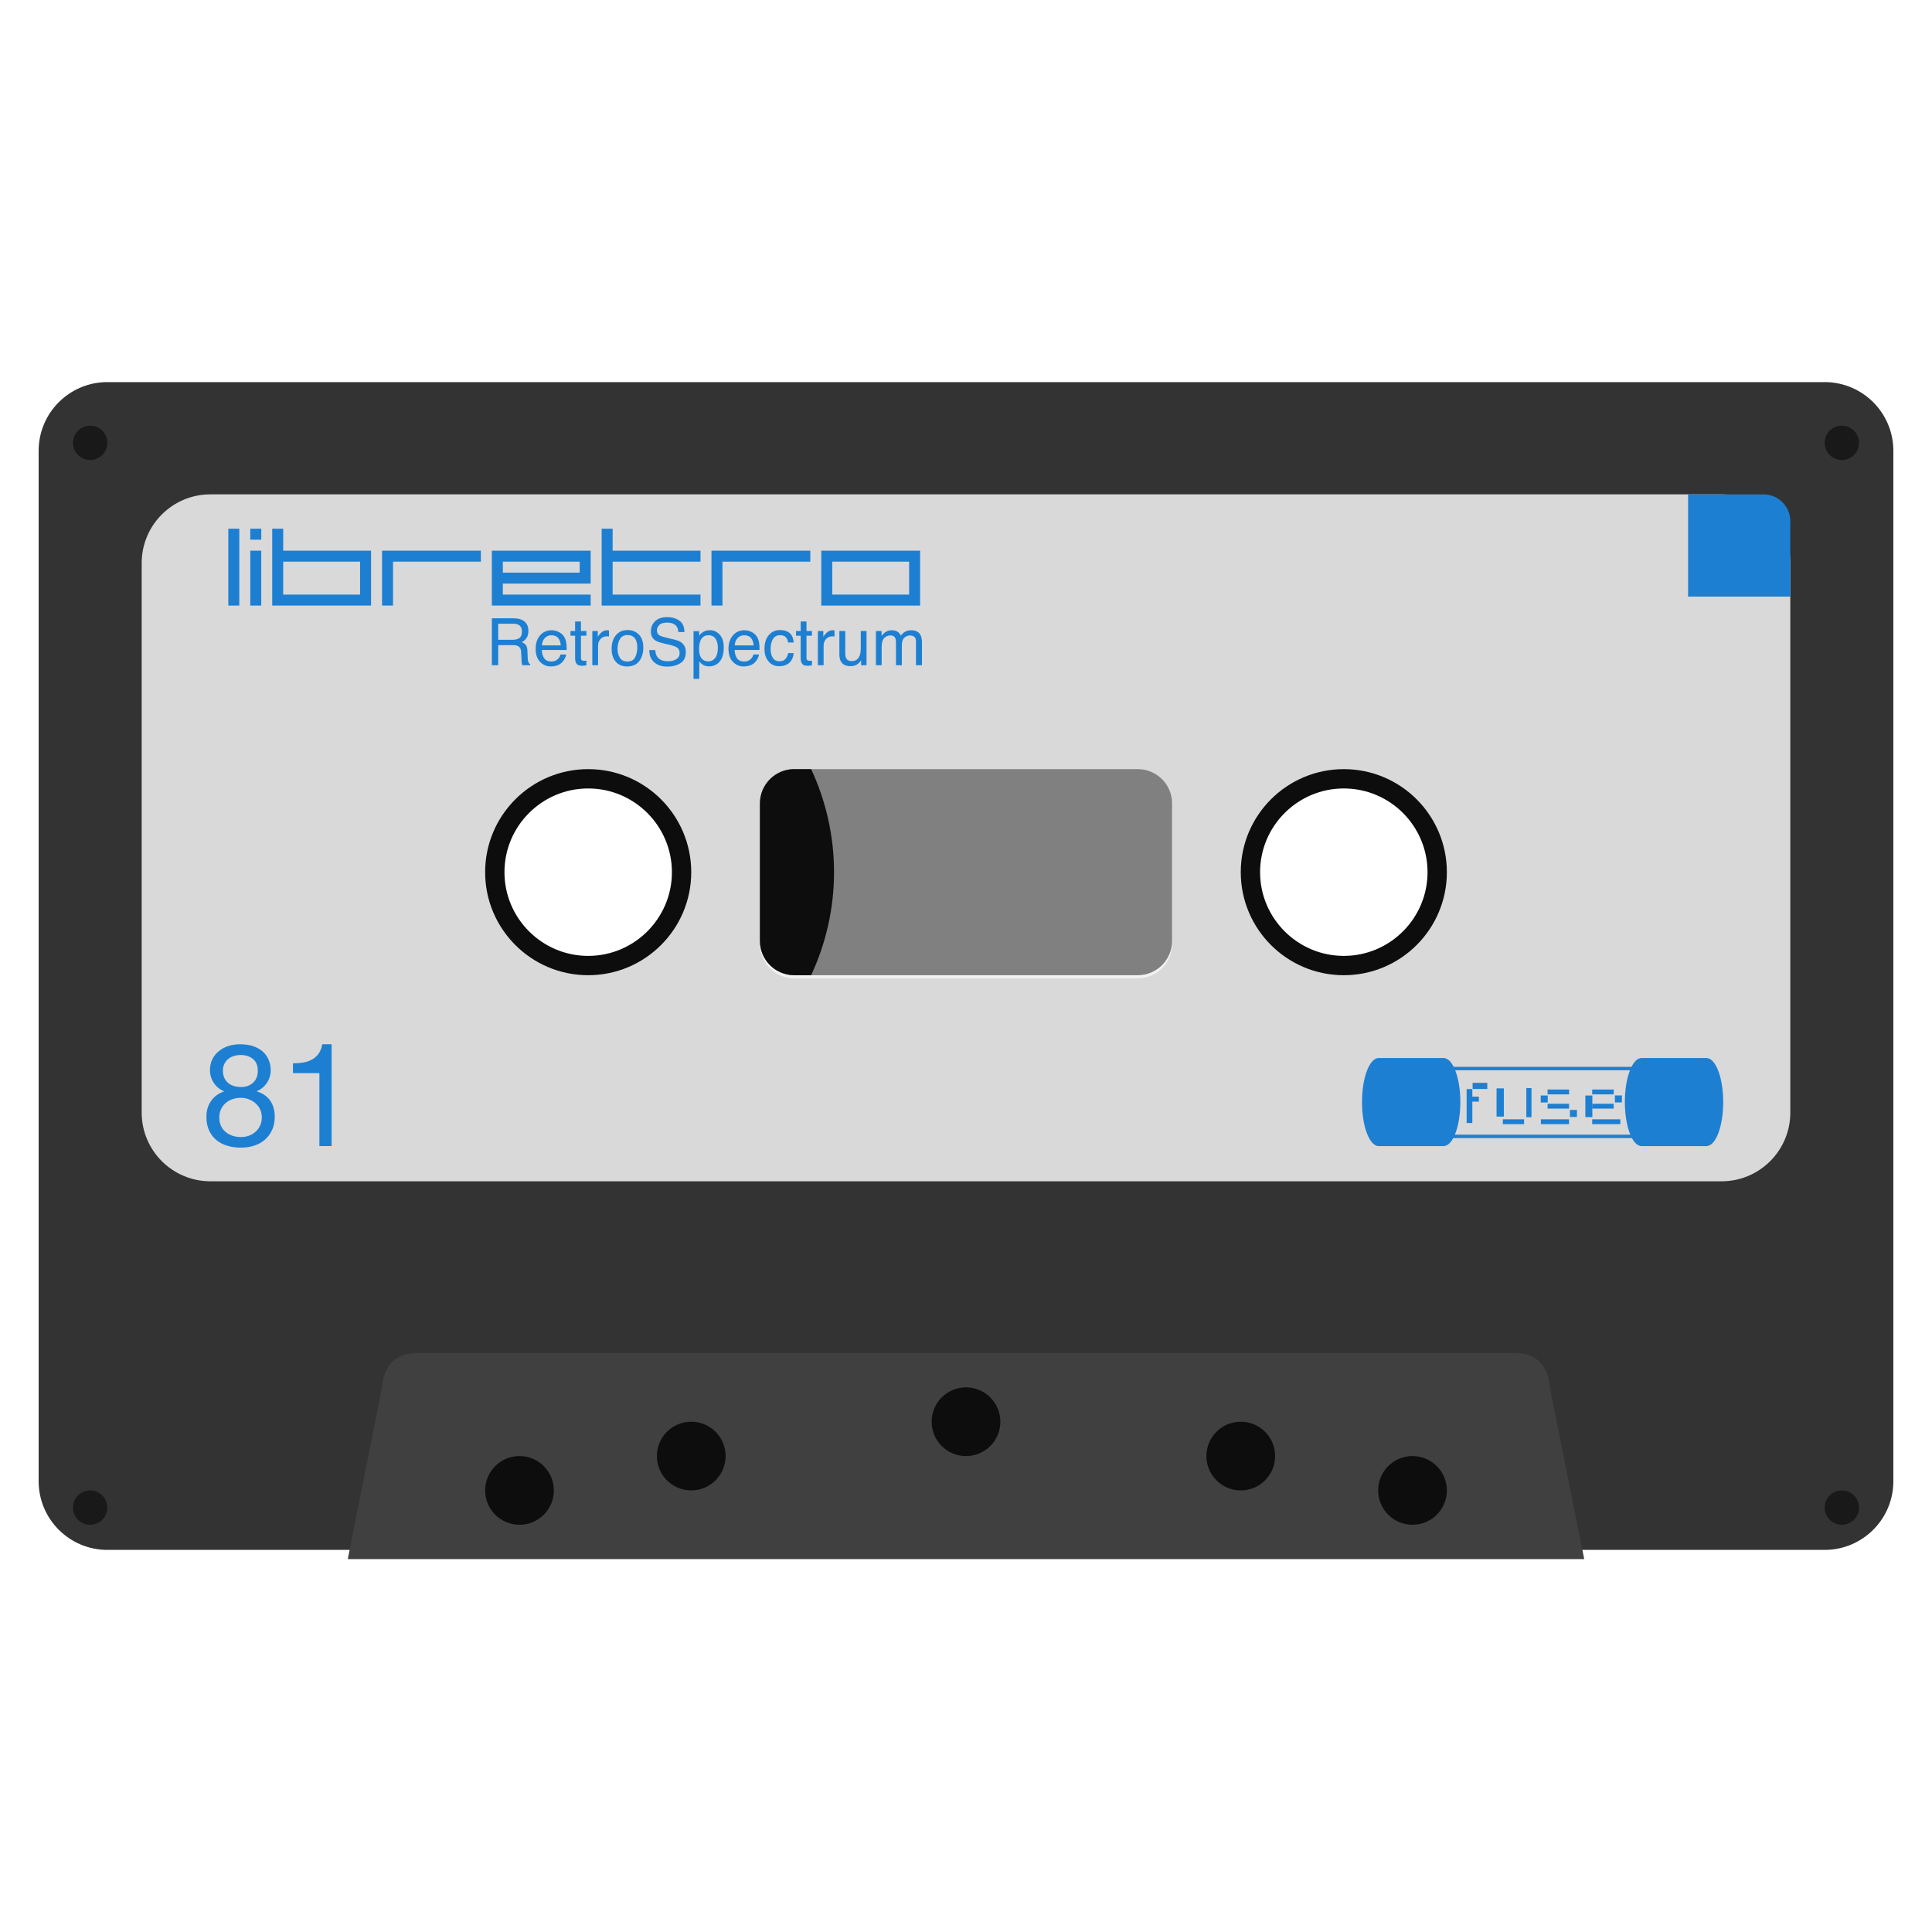 <?xml version="1.0" encoding="UTF-8" standalone="no"?>
<!-- Created with Inkscape (http://www.inkscape.org/) -->

<svg
   xmlns:dc="http://purl.org/dc/elements/1.1/"
   xmlns:cc="http://creativecommons.org/ns#"
   xmlns:rdf="http://www.w3.org/1999/02/22-rdf-syntax-ns#"
   xmlns:svg="http://www.w3.org/2000/svg"
   xmlns="http://www.w3.org/2000/svg"
   xmlns:sodipodi="http://sodipodi.sourceforge.net/DTD/sodipodi-0.dtd"
   xmlns:inkscape="http://www.inkscape.org/namespaces/inkscape"
   id="svg63270"
   version="1.1"
   inkscape:version="0.48.5 r10040"
   width="256"
   height="256"
   xml:space="preserve"
   sodipodi:docname="Sinclair - ZX Spectrum +3-content.svg"
   inkscape:export-filename="/Users/margetts/Desktop/BAXY RetroActive/png_marked/Sinclair - ZX Spectrum +3-content.png"
   inkscape:export-xdpi="90.099998"
   inkscape:export-ydpi="90.099998"><defs
     id="defs63274"><clipPath
       clipPathUnits="userSpaceOnUse"
       id="clipPath63284"><path
         d="M 0,128 128,128 128,0 0,0 0,128 z"
         id="path63286"
         inkscape:connector-curvature="0" /></clipPath></defs><sodipodi:namedview
     pagecolor="#ffffff"
     bordercolor="#666666"
     borderopacity="1"
     objecttolerance="10"
     gridtolerance="10"
     guidetolerance="10"
     inkscape:pageopacity="0"
     inkscape:pageshadow="2"
     inkscape:window-width="1676"
     inkscape:window-height="1005"
     id="namedview63272"
     showgrid="false"
     inkscape:zoom="5.23125"
     inkscape:cx="56.009558"
     inkscape:cy="80"
     inkscape:window-x="4"
     inkscape:window-y="1"
     inkscape:window-maximized="1"
     inkscape:current-layer="g63278" /><g
     id="g63278"
     inkscape:groupmode="layer"
     inkscape:label="Sinclair - ZX Spectrum +3-content"
     transform="matrix(1.25,0,0,-1.25,0,256)"><g
       id="g63280"
       transform="matrix(1.6,0,0,1.6,0,-2.287)"><g
         id="g63282"
         clip-path="url(#clipPath63284)"><g
           id="g63288"
           transform="translate(89.055,65.477)"><path
             d="m 0,0 c -3.402,0 -6.169,2.767 -6.169,6.169 0,3.401 2.767,6.169 6.169,6.169 3.402,0 6.169,-2.768 6.169,-6.169 C 6.169,2.767 3.402,0 0,0 m -50.062,-0.048 c -3.428,0 -6.217,2.789 -6.217,6.217 0,3.428 2.789,6.216 6.217,6.216 3.428,0 6.216,-2.788 6.216,-6.216 0,-3.428 -2.788,-6.217 -6.216,-6.217 m 10.79,13.044 29.716,0 0,-13.654 -29.716,0 0,13.654 z m 71.106,28.201 -113.778,0 c -3.921,0 -7.111,-3.19 -7.111,-7.111 l 0,-68.267 c 0,-3.921 3.19,-7.111 7.111,-7.111 l 13.653,0 86.472,0 13.653,0 c 3.921,0 7.111,3.19 7.111,7.111 l 0,68.267 c 0,3.921 -3.19,7.111 -7.111,7.111 M 0,0 c 3.405,0 6.169,2.762 6.169,6.169 0,3.407 -2.764,6.169 -6.169,6.169 -3.405,0 -6.169,-2.762 -6.169,-6.169 C -6.169,2.762 -3.405,0 0,0 m -50.062,-0.048 c 3.431,0 6.216,2.783 6.216,6.217 0,3.433 -2.785,6.216 -6.216,6.216 -3.432,0 -6.217,-2.783 -6.217,-6.216 0,-3.434 2.785,-6.217 6.217,-6.217 m 13.653,-0.61 22.756,0 c 1.258,0 2.275,1.017 2.275,2.276 l 0,9.102 c 0,1.258 -1.017,2.276 -2.275,2.276 l -22.756,0 c -1.258,0 -2.275,-1.018 -2.275,-2.276 l 0,-9.102 c 0,-1.259 1.017,-2.276 2.275,-2.276 M 6.124,14.665 c 1.373,0 2.488,-0.474 2.488,-1.057 l 0,-15.855 c 0,-0.584 -1.115,-1.057 -2.488,-1.057 l -7.463,0 -47.265,0 -7.463,0 c -1.374,0 -2.488,0.473 -2.488,1.057 l 0,15.855 c 0,0.583 1.114,1.057 2.488,1.057 l 62.191,0"
             style="fill:#ffffff;fill-opacity:1;fill-rule:nonzero;stroke:none"
             id="path63290"
             inkscape:connector-curvature="0" /></g><g
           id="g63292"
           transform="translate(89.055,65.477)"><path
             d="m 0,0 c -3.405,0 -6.169,2.762 -6.169,6.169 0,3.407 2.764,6.169 6.169,6.169 3.405,0 6.169,-2.762 6.169,-6.169 C 6.169,2.762 3.405,0 0,0 m -50.062,-0.048 c -3.432,0 -6.217,2.783 -6.217,6.217 0,3.434 2.785,6.216 6.217,6.216 3.431,0 6.216,-2.782 6.216,-6.216 0,-3.434 -2.785,-6.217 -6.216,-6.217 m 81.896,38.685 -113.778,0 c -2.512,0 -4.551,-2.039 -4.551,-4.551 l 0,-68.267 c 0,-2.512 2.039,-4.551 4.551,-4.551 l 13.653,0 86.472,0 13.653,0 c 2.512,0 4.551,2.039 4.551,4.551 l 0,68.267 c 0,2.512 -2.039,4.551 -4.551,4.551"
             style="fill:#333333;fill-opacity:1;fill-rule:nonzero;stroke:none"
             id="path63294"
             inkscape:connector-curvature="0" /></g><g
           id="g63296"
           transform="translate(89.031,65.477)"><path
             d="m 0,0 c -3.405,0 -6.169,2.762 -6.169,6.169 0,3.407 2.764,6.169 6.169,6.169 3.405,0 6.169,-2.762 6.169,-6.169 C 6.169,2.762 3.405,0 0,0 m -50.062,-0.048 c -3.432,0 -6.217,2.783 -6.217,6.217 0,3.434 2.785,6.216 6.217,6.216 3.431,0 6.216,-2.782 6.216,-6.216 0,-3.434 -2.785,-6.217 -6.216,-6.217 m 75.093,31.248 -100.124,0 c -2.512,0 -4.551,-2.039 -4.551,-4.551 l 0,-36.409 c 0,-2.512 2.039,-4.551 4.551,-4.551 l 100.124,0 c 2.512,0 4.551,2.039 4.551,4.551 l 0,36.409 c 0,2.512 -2.039,4.551 -4.551,4.551"
             style="fill:#d9d9d9;fill-opacity:1;fill-rule:nonzero;stroke:none"
             id="path63298"
             inkscape:connector-curvature="0" /></g><g
           id="g63300"
           transform="translate(102.684,37.512)"><path
             d="m 0,0 c 0,0 0,2.276 -2.282,2.276 l -72.811,0 C -77.369,2.276 -77.369,0 -77.369,0 l -2.275,-11.378 81.92,0 L 0,0 z"
             style="fill:#404040;fill-opacity:1;fill-rule:nonzero;stroke:none"
             id="path63302"
             inkscape:connector-curvature="0" /></g><g
           id="g63304"
           transform="translate(34.418,28.41)"><path
             d="m 0,0 c -1.258,0 -2.276,1.017 -2.276,2.276 0,1.258 1.018,2.275 2.276,2.275 1.258,0 2.276,-1.017 2.276,-2.275 C 2.276,1.017 1.258,0 0,0"
             style="fill:#0d0d0d;fill-opacity:1;fill-rule:nonzero;stroke:none"
             id="path63306"
             inkscape:connector-curvature="0" /></g><g
           id="g63308"
           transform="translate(45.796,30.686)"><path
             d="m 0,0 c -1.258,0 -2.276,1.017 -2.276,2.276 0,1.258 1.018,2.275 2.276,2.275 1.258,0 2.276,-1.017 2.276,-2.275 C 2.276,1.017 1.258,0 0,0"
             style="fill:#0d0d0d;fill-opacity:1;fill-rule:nonzero;stroke:none"
             id="path63310"
             inkscape:connector-curvature="0" /></g><g
           id="g63312"
           transform="translate(64,32.961)"><path
             d="m 0,0 c -1.258,0 -2.276,1.017 -2.276,2.276 0,1.258 1.018,2.275 2.276,2.275 1.258,0 2.276,-1.017 2.276,-2.275 C 2.276,1.017 1.258,0 0,0"
             style="fill:#0d0d0d;fill-opacity:1;fill-rule:nonzero;stroke:none"
             id="path63314"
             inkscape:connector-curvature="0" /></g><g
           id="g63316"
           transform="translate(82.204,30.686)"><path
             d="m 0,0 c -1.258,0 -2.276,1.017 -2.276,2.276 0,1.258 1.018,2.275 2.276,2.275 1.258,0 2.276,-1.017 2.276,-2.275 C 2.276,1.017 1.258,0 0,0"
             style="fill:#0d0d0d;fill-opacity:1;fill-rule:nonzero;stroke:none"
             id="path63318"
             inkscape:connector-curvature="0" /></g><g
           id="g63320"
           transform="translate(93.582,28.41)"><path
             d="m 0,0 c -1.258,0 -2.276,1.017 -2.276,2.276 0,1.258 1.018,2.275 2.276,2.275 1.258,0 2.276,-1.017 2.276,-2.275 C 2.276,1.017 1.258,0 0,0"
             style="fill:#0d0d0d;fill-opacity:1;fill-rule:nonzero;stroke:none"
             id="path63322"
             inkscape:connector-curvature="0" /></g><g
           id="g63324"
           transform="translate(5.973,28.41)"><path
             d="m 0,0 c -0.628,0 -1.138,0.51 -1.138,1.138 0,0.628 0.51,1.138 1.138,1.138 0.628,0 1.138,-0.51 1.138,-1.138 C 1.138,0.51 0.628,0 0,0"
             style="fill:#191919;fill-opacity:1;fill-rule:nonzero;stroke:none"
             id="path63326"
             inkscape:connector-curvature="0" /></g><g
           id="g63328"
           transform="translate(5.973,98.952)"><path
             d="m 0,0 c -0.628,0 -1.138,0.51 -1.138,1.138 0,0.628 0.51,1.138 1.138,1.138 0.628,0 1.138,-0.51 1.138,-1.138 C 1.138,0.51 0.628,0 0,0"
             style="fill:#191919;fill-opacity:1;fill-rule:nonzero;stroke:none"
             id="path63330"
             inkscape:connector-curvature="0" /></g><g
           id="g63332"
           transform="translate(122.027,28.41)"><path
             d="m 0,0 c -0.628,0 -1.138,0.51 -1.138,1.138 0,0.628 0.51,1.138 1.138,1.138 0.628,0 1.138,-0.51 1.138,-1.138 C 1.138,0.51 0.628,0 0,0"
             style="fill:#191919;fill-opacity:1;fill-rule:nonzero;stroke:none"
             id="path63334"
             inkscape:connector-curvature="0" /></g><g
           id="g63336"
           transform="translate(122.027,98.952)"><path
             d="m 0,0 c -0.628,0 -1.138,0.51 -1.138,1.138 0,0.628 0.51,1.138 1.138,1.138 0.628,0 1.138,-0.51 1.138,-1.138 C 1.138,0.51 0.628,0 0,0"
             style="fill:#191919;fill-opacity:1;fill-rule:nonzero;stroke:none"
             id="path63338"
             inkscape:connector-curvature="0" /></g><g
           id="g63340"
           transform="translate(38.969,78.472)"><path
             d="m 0,0 c -3.768,0 -6.827,-3.056 -6.827,-6.827 0,-3.77 3.059,-6.826 6.827,-6.826 3.768,0 6.827,3.056 6.827,6.826 C 6.827,-3.056 3.768,0 0,0 m 0,-1.28 c 3.058,0 5.547,-2.488 5.547,-5.547 0,-3.058 -2.489,-5.546 -5.547,-5.546 -3.058,0 -5.547,2.488 -5.547,5.546 0,3.059 2.489,5.547 5.547,5.547"
             style="fill:#0d0d0d;fill-opacity:1;fill-rule:nonzero;stroke:none"
             id="path63342"
             inkscape:connector-curvature="0" /></g><g
           id="g63344"
           transform="translate(77.653,66.889)"><path
             d="m 0,0 c 0,-1.258 -1.017,-2.276 -2.276,-2.276 l -22.755,0 c -1.259,0 -2.276,1.018 -2.276,2.276 l 0,9.102 c 0,1.259 1.017,2.276 2.276,2.276 l 22.755,0 C -1.017,11.378 0,10.361 0,9.102 L 0,0 z"
             style="fill:#f2f2f2;fill-opacity:1;fill-rule:nonzero;stroke:none"
             id="path63346"
             inkscape:connector-curvature="0" /></g><g
           id="g63348"
           transform="translate(89.031,78.472)"><path
             d="m 0,0 c -3.768,0 -6.827,-3.056 -6.827,-6.827 0,-3.77 3.059,-6.826 6.827,-6.826 3.768,0 6.827,3.056 6.827,6.826 C 6.827,-3.056 3.768,0 0,0 m 0,-1.28 c 3.058,0 5.547,-2.488 5.547,-5.547 0,-3.058 -2.489,-5.546 -5.547,-5.546 -3.058,0 -5.547,2.488 -5.547,5.546 0,3.059 2.489,5.547 5.547,5.547"
             style="fill:#0d0d0d;fill-opacity:1;fill-rule:nonzero;stroke:none"
             id="path63350"
             inkscape:connector-curvature="0" /></g><g
           id="g63352"
           transform="translate(77.653,67.095)"><path
             d="m 0,0 c 0,-1.258 -1.017,-2.276 -2.276,-2.276 l -22.755,0 c -1.259,0 -2.276,1.018 -2.276,2.276 l 0,9.102 c 0,1.259 1.017,2.276 2.276,2.276 l 22.755,0 C -1.017,11.378 0,10.361 0,9.102 L 0,0 z"
             style="fill:#808080;fill-opacity:1;fill-rule:nonzero;stroke:none"
             id="path63354"
             inkscape:connector-curvature="0" /></g><g
           id="g63356"
           transform="translate(50.347,76.197)"><path
             d="m 0,0 0,-9.102 c 0,-1.259 1.017,-2.276 2.275,-2.276 l 1.12,0 c 0.963,2.079 1.515,4.386 1.515,6.827 0,2.441 -0.552,4.748 -1.515,6.827 l -1.12,0 C 1.017,2.276 0,1.258 0,0"
             style="fill:#0d0d0d;fill-opacity:1;fill-rule:nonzero;stroke:none"
             id="path63358"
             inkscape:connector-curvature="0" /></g><path
           d="m 15.126,94.401 0.728,0 0,-5.093 -0.728,0 0,5.093 z"
           style="fill:#1d7fd2;fill-opacity:1;fill-rule:nonzero;stroke:none"
           id="path63360"
           inkscape:connector-curvature="0" /><path
           d="m 16.581,92.946 0.728,0 0,-3.638 -0.728,0 0,3.638 z m 0,1.455 0.728,0 0,-0.728 -0.728,0 0,0.728 z"
           style="fill:#1d7fd2;fill-opacity:1;fill-rule:nonzero;stroke:none"
           id="path63362"
           inkscape:connector-curvature="0" /><path
           d="m 23.856,92.219 -5.093,0 0,-2.183 5.093,0 0,2.183 z m -5.82,-2.91 0,5.092 0.728,0 0,-1.455 5.82,0 0,-3.637 -6.548,0 z"
           style="fill:#1d7fd2;fill-opacity:1;fill-rule:nonzero;stroke:none"
           id="path63364"
           inkscape:connector-curvature="0" /><g
           id="g63366"
           transform="translate(25.311,89.309)"><path
             d="m 0,0 0,3.638 6.548,0 0,-0.728 -5.82,0 L 0.728,0 0,0 z"
             style="fill:#1d7fd2;fill-opacity:1;fill-rule:nonzero;stroke:none"
             id="path63368"
             inkscape:connector-curvature="0" /></g><path
           d="m 38.407,92.219 -5.093,0 0,-0.728 5.093,0 0,0.728 z m 0.727,-2.183 0,-0.727 -6.548,0 0,3.637 6.548,0 0,-2.182 -5.82,0 0,-0.728 5.82,0 z"
           style="fill:#1d7fd2;fill-opacity:1;fill-rule:nonzero;stroke:none"
           id="path63370"
           inkscape:connector-curvature="0" /><g
           id="g63372"
           transform="translate(46.409,90.036)"><path
             d="m 0,0 0,-0.728 -6.548,0 0,5.093 0.728,0 0,-1.455 5.82,0 0,-0.727 -5.82,0 L -5.82,0 0,0 z"
             style="fill:#1d7fd2;fill-opacity:1;fill-rule:nonzero;stroke:none"
             id="path63374"
             inkscape:connector-curvature="0" /></g><g
           id="g63376"
           transform="translate(47.137,89.309)"><path
             d="m 0,0 0,3.638 6.548,0 0,-0.728 -5.82,0 L 0.728,0 0,0 z"
             style="fill:#1d7fd2;fill-opacity:1;fill-rule:nonzero;stroke:none"
             id="path63378"
             inkscape:connector-curvature="0" /></g><path
           d="m 60.232,92.219 -5.093,0 0,-2.183 5.093,0 0,2.183 z m -5.82,0.727 6.548,0 0,-3.638 -6.548,0 0,3.638 z"
           style="fill:#1d7fd2;fill-opacity:1;fill-rule:nonzero;stroke:none"
           id="path63380"
           inkscape:connector-curvature="0" /><g
           id="g63382"
           transform="translate(118.613,89.903)"><path
             d="m 0,0 -6.773,0 0,6.773 4.993,0 C -0.797,6.773 0,5.976 0,4.993 L 0,0 z"
             style="fill:#1d7fd2;fill-opacity:1;fill-rule:nonzero;stroke:none"
             id="path63384"
             inkscape:connector-curvature="0" /></g><g
           id="g63386"
           transform="translate(33.955,87.041)"><path
             d="M 0,0 C 0.192,0 0.344,0.039 0.456,0.119 0.568,0.198 0.624,0.34 0.624,0.546 0.624,0.768 0.546,0.919 0.389,0.999 0.305,1.042 0.194,1.063 0.054,1.063 l -1.001,0 L -0.947,0 0,0 z m -1.368,1.425 1.413,0 C 0.278,1.425 0.47,1.39 0.621,1.321 0.908,1.188 1.052,0.944 1.052,0.587 1.052,0.4 1.013,0.248 0.936,0.129 0.859,0.01 0.752,-0.084 0.614,-0.157 0.735,-0.206 0.826,-0.271 0.888,-0.352 0.949,-0.432 0.983,-0.562 0.99,-0.743 L 1.005,-1.16 c 0.004,-0.119 0.014,-0.207 0.03,-0.265 0.025,-0.099 0.07,-0.162 0.135,-0.191 l 0,-0.069 -0.517,0 C 0.64,-1.658 0.628,-1.624 0.62,-1.581 0.611,-1.539 0.604,-1.457 0.598,-1.336 l -0.025,0.519 c -0.009,0.203 -0.083,0.339 -0.22,0.408 -0.078,0.039 -0.201,0.057 -0.368,0.057 l -0.932,0 0,-1.333 -0.421,0 0,3.11 z"
             style="fill:#1d7fd2;fill-opacity:1;fill-rule:nonzero;stroke:none"
             id="path63388"
             inkscape:connector-curvature="0" /></g><g
           id="g63390"
           transform="translate(37.153,86.67)"><path
             d="M 0,0 C -0.016,0.165 -0.051,0.297 -0.107,0.396 -0.211,0.58 -0.383,0.671 -0.626,0.671 -0.799,0.671 -0.945,0.608 -1.062,0.482 -1.18,0.355 -1.242,0.195 -1.249,0 L 0,0 z M -0.136,0.89 C 0.013,0.815 0.128,0.717 0.207,0.597 0.282,0.483 0.333,0.349 0.358,0.197 0.38,0.092 0.392,-0.074 0.392,-0.303 l -1.65,0 c 0.007,-0.23 0.061,-0.416 0.162,-0.555 0.101,-0.139 0.257,-0.209 0.469,-0.209 0.197,0 0.354,0.066 0.472,0.198 0.066,0.076 0.113,0.165 0.14,0.266 l 0.375,0 C 0.35,-0.687 0.317,-0.779 0.262,-0.882 0.206,-0.984 0.144,-1.068 0.075,-1.133 -0.04,-1.246 -0.182,-1.322 -0.352,-1.361 c -0.091,-0.023 -0.194,-0.034 -0.309,-0.034 -0.28,0 -0.518,0.102 -0.713,0.308 -0.195,0.205 -0.292,0.493 -0.292,0.863 0,0.364 0.098,0.659 0.294,0.887 0.197,0.227 0.453,0.341 0.77,0.341 0.16,0 0.315,-0.038 0.466,-0.114"
             style="fill:#1d7fd2;fill-opacity:1;fill-rule:nonzero;stroke:none"
             id="path63392"
             inkscape:connector-curvature="0" /></g><g
           id="g63394"
           transform="translate(38.103,88.256)"><path
             d="m 0,0 0.386,0 0,-0.633 0.361,0 0,-0.311 -0.361,0 0,-1.48 c 0,-0.079 0.026,-0.132 0.08,-0.159 0.03,-0.016 0.079,-0.023 0.148,-0.023 0.018,0 0.038,0 0.059,10e-4 0.022,10e-4 0.046,0.003 0.074,0.007 l 0,-0.303 C 0.704,-2.913 0.658,-2.922 0.611,-2.928 0.564,-2.934 0.512,-2.937 0.457,-2.937 0.28,-2.937 0.159,-2.891 0.095,-2.8 0.032,-2.709 0,-2.591 0,-2.445 l 0,1.501 -0.307,0 0,0.311 0.307,0 L 0,0 z"
             style="fill:#1d7fd2;fill-opacity:1;fill-rule:nonzero;stroke:none"
             id="path63396"
             inkscape:connector-curvature="0" /></g><g
           id="g63398"
           transform="translate(39.243,87.623)"><path
             d="m 0,0 0.362,0 0,-0.392 c 0.029,0.077 0.102,0.169 0.218,0.279 0.116,0.109 0.249,0.164 0.4,0.164 0.007,0 0.019,-10e-4 0.036,-0.002 C 1.033,0.047 1.062,0.045 1.103,0.04 l 0,-0.402 c -0.022,0.004 -0.043,0.007 -0.062,0.008 -0.02,0.002 -0.04,0.003 -0.063,0.003 -0.192,0 -0.339,-0.062 -0.443,-0.186 C 0.433,-0.66 0.381,-0.803 0.381,-0.963 l 0,-1.305 L 0,-2.268 0,0 z"
             style="fill:#1d7fd2;fill-opacity:1;fill-rule:nonzero;stroke:none"
             id="path63400"
             inkscape:connector-curvature="0" /></g><g
           id="g63402"
           transform="translate(42.083,85.889)"><path
             d="m 0,0 c 0.093,0.191 0.139,0.404 0.139,0.637 0,0.212 -0.033,0.384 -0.1,0.517 C -0.067,1.362 -0.25,1.467 -0.509,1.467 -0.74,1.467 -0.907,1.378 -1.012,1.2 -1.117,1.023 -1.169,0.808 -1.169,0.557 c 0,-0.241 0.052,-0.442 0.157,-0.602 0.105,-0.161 0.271,-0.241 0.498,-0.241 0.25,0 0.421,0.095 0.514,0.286 m 0.237,1.507 c 0.2,-0.195 0.301,-0.481 0.301,-0.859 0,-0.365 -0.089,-0.667 -0.265,-0.905 -0.177,-0.239 -0.451,-0.358 -0.822,-0.358 -0.31,0 -0.556,0.106 -0.739,0.316 -0.182,0.212 -0.273,0.495 -0.273,0.85 0,0.381 0.096,0.684 0.288,0.91 0.192,0.225 0.45,0.338 0.774,0.338 0.29,0 0.536,-0.097 0.736,-0.292"
             style="fill:#1d7fd2;fill-opacity:1;fill-rule:nonzero;stroke:none"
             id="path63404"
             inkscape:connector-curvature="0" /></g><g
           id="g63406"
           transform="translate(43.414,86.359)"><path
             d="m 0,0 c 0.01,-0.176 0.05,-0.32 0.12,-0.43 0.135,-0.206 0.372,-0.309 0.712,-0.309 0.152,0 0.291,0.023 0.416,0.068 0.242,0.087 0.363,0.244 0.363,0.47 0,0.169 -0.051,0.29 -0.154,0.362 C 1.353,0.231 1.191,0.293 0.969,0.345 L 0.561,0.441 c -0.267,0.061 -0.455,0.13 -0.566,0.205 -0.192,0.13 -0.287,0.324 -0.287,0.582 0,0.28 0.094,0.509 0.282,0.688 0.188,0.179 0.455,0.269 0.799,0.269 0.318,0 0.587,-0.079 0.809,-0.236 C 1.82,1.791 1.931,1.54 1.931,1.194 l -0.396,0 C 1.515,1.361 1.471,1.488 1.405,1.577 1.282,1.739 1.073,1.821 0.778,1.821 0.54,1.821 0.368,1.768 0.264,1.664 0.16,1.56 0.108,1.438 0.108,1.3 0.108,1.147 0.17,1.036 0.293,0.965 0.373,0.92 0.556,0.864 0.84,0.796 L 1.263,0.697 C 1.467,0.648 1.624,0.583 1.735,0.5 1.926,0.354 2.022,0.143 2.022,-0.134 2.022,-0.478 1.9,-0.724 1.655,-0.872 1.411,-1.02 1.127,-1.095 0.804,-1.095 c -0.377,0 -0.673,0.099 -0.886,0.297 C -0.296,-0.602 -0.4,-0.336 -0.396,0 L 0,0 z"
             style="fill:#1d7fd2;fill-opacity:1;fill-rule:nonzero;stroke:none"
             id="path63408"
             inkscape:connector-curvature="0" /></g><g
           id="g63410"
           transform="translate(47.382,85.835)"><path
             d="m 0,0 c 0.118,0.149 0.178,0.372 0.178,0.668 0,0.181 -0.027,0.336 -0.079,0.466 -0.099,0.25 -0.28,0.374 -0.544,0.374 -0.265,0 -0.446,-0.131 -0.544,-0.396 -0.052,-0.141 -0.078,-0.32 -0.078,-0.537 0,-0.175 0.026,-0.324 0.078,-0.447 0.099,-0.234 0.281,-0.351 0.544,-0.351 0.178,0 0.327,0.074 0.445,0.223 m -1.434,1.778 0.373,0 0,-0.301 c 0.076,0.103 0.16,0.183 0.251,0.239 0.128,0.085 0.28,0.127 0.453,0.127 0.258,0 0.477,-0.099 0.656,-0.295 0.18,-0.197 0.27,-0.478 0.27,-0.844 0,-0.494 -0.129,-0.847 -0.389,-1.059 -0.164,-0.134 -0.356,-0.201 -0.573,-0.201 -0.172,0 -0.316,0.038 -0.432,0.113 -0.068,0.042 -0.144,0.115 -0.228,0.217 l 0,-1.158 -0.381,0 0,3.162 z"
             style="fill:#1d7fd2;fill-opacity:1;fill-rule:nonzero;stroke:none"
             id="path63412"
             inkscape:connector-curvature="0" /></g><g
           id="g63414"
           transform="translate(49.929,86.67)"><path
             d="M 0,0 C -0.016,0.165 -0.051,0.297 -0.107,0.396 -0.211,0.58 -0.383,0.671 -0.626,0.671 -0.799,0.671 -0.945,0.608 -1.062,0.482 -1.18,0.355 -1.242,0.195 -1.249,0 L 0,0 z M -0.136,0.89 C 0.013,0.815 0.128,0.717 0.207,0.597 0.282,0.483 0.333,0.349 0.358,0.197 0.38,0.092 0.392,-0.074 0.392,-0.303 l -1.65,0 c 0.007,-0.23 0.061,-0.416 0.162,-0.555 0.101,-0.139 0.257,-0.209 0.469,-0.209 0.197,0 0.354,0.066 0.472,0.198 0.066,0.076 0.113,0.165 0.14,0.266 l 0.375,0 C 0.35,-0.687 0.317,-0.779 0.262,-0.882 0.206,-0.984 0.144,-1.068 0.075,-1.133 -0.04,-1.246 -0.182,-1.322 -0.352,-1.361 c -0.091,-0.023 -0.194,-0.034 -0.309,-0.034 -0.28,0 -0.518,0.102 -0.713,0.308 -0.195,0.205 -0.292,0.493 -0.292,0.863 0,0.364 0.098,0.659 0.294,0.887 0.197,0.227 0.453,0.341 0.77,0.341 0.16,0 0.315,-0.038 0.466,-0.114"
             style="fill:#1d7fd2;fill-opacity:1;fill-rule:nonzero;stroke:none"
             id="path63416"
             inkscape:connector-curvature="0" /></g><g
           id="g63418"
           transform="translate(52.301,87.502)"><path
             d="m 0,0 c 0.16,-0.124 0.256,-0.338 0.289,-0.641 l -0.371,0 c -0.022,0.139 -0.074,0.256 -0.154,0.348 -0.081,0.092 -0.21,0.138 -0.388,0.138 -0.242,0 -0.416,-0.118 -0.52,-0.355 -0.068,-0.153 -0.102,-0.343 -0.102,-0.568 0,-0.228 0.048,-0.419 0.144,-0.574 0.096,-0.155 0.247,-0.232 0.453,-0.232 0.158,0 0.283,0.048 0.376,0.144 0.092,0.097 0.156,0.228 0.191,0.396 l 0.371,0 c -0.042,-0.301 -0.148,-0.521 -0.318,-0.66 -0.169,-0.139 -0.386,-0.208 -0.65,-0.208 -0.296,0 -0.533,0.108 -0.709,0.325 -0.177,0.216 -0.265,0.487 -0.265,0.812 0,0.398 0.097,0.708 0.29,0.929 0.194,0.222 0.44,0.332 0.739,0.332 C -0.368,0.186 -0.16,0.124 0,0"
             style="fill:#1d7fd2;fill-opacity:1;fill-rule:nonzero;stroke:none"
             id="path63420"
             inkscape:connector-curvature="0" /></g><g
           id="g63422"
           transform="translate(53.047,88.256)"><path
             d="m 0,0 0.385,0 0,-0.633 0.362,0 0,-0.311 -0.362,0 0,-1.48 c 0,-0.079 0.027,-0.132 0.081,-0.159 0.03,-0.016 0.079,-0.023 0.148,-0.023 0.018,0 0.038,0 0.059,10e-4 0.022,10e-4 0.046,0.003 0.074,0.007 l 0,-0.303 C 0.704,-2.913 0.658,-2.922 0.611,-2.928 0.564,-2.934 0.512,-2.937 0.457,-2.937 0.28,-2.937 0.159,-2.891 0.095,-2.8 0.032,-2.709 0,-2.591 0,-2.445 l 0,1.501 -0.307,0 0,0.311 0.307,0 L 0,0 z"
             style="fill:#1d7fd2;fill-opacity:1;fill-rule:nonzero;stroke:none"
             id="path63424"
             inkscape:connector-curvature="0" /></g><g
           id="g63426"
           transform="translate(54.186,87.623)"><path
             d="m 0,0 0.362,0 0,-0.392 c 0.029,0.077 0.102,0.169 0.218,0.279 0.116,0.109 0.249,0.164 0.4,0.164 0.007,0 0.019,-10e-4 0.036,-0.002 C 1.033,0.047 1.062,0.045 1.103,0.04 l 0,-0.402 c -0.022,0.004 -0.043,0.007 -0.062,0.008 -0.02,0.002 -0.04,0.003 -0.063,0.003 -0.192,0 -0.339,-0.062 -0.443,-0.186 C 0.433,-0.66 0.381,-0.803 0.381,-0.963 l 0,-1.305 L 0,-2.268 0,0 z"
             style="fill:#1d7fd2;fill-opacity:1;fill-rule:nonzero;stroke:none"
             id="path63428"
             inkscape:connector-curvature="0" /></g><g
           id="g63430"
           transform="translate(56.001,87.623)"><path
             d="m 0,0 0,-1.505 c 0,-0.116 0.018,-0.211 0.054,-0.284 0.066,-0.136 0.189,-0.204 0.369,-0.204 0.258,0 0.434,0.119 0.528,0.356 0.051,0.127 0.076,0.302 0.076,0.523 l 0,1.114 0.381,0 0,-2.268 -0.36,0 0.004,0.335 C 1.004,-2.019 0.944,-2.092 0.871,-2.151 0.729,-2.27 0.556,-2.329 0.352,-2.329 c -0.317,0 -0.533,0.108 -0.648,0.324 -0.062,0.116 -0.094,0.27 -0.094,0.463 L -0.39,0 0,0 z"
             style="fill:#1d7fd2;fill-opacity:1;fill-rule:nonzero;stroke:none"
             id="path63432"
             inkscape:connector-curvature="0" /></g><g
           id="g63434"
           transform="translate(58.031,87.623)"><path
             d="m 0,0 0.377,0 0,-0.322 c 0.09,0.112 0.172,0.193 0.245,0.243 0.126,0.087 0.268,0.13 0.428,0.13 0.18,0 0.326,-0.045 0.436,-0.134 0.062,-0.051 0.119,-0.125 0.169,-0.224 0.085,0.121 0.185,0.211 0.299,0.27 0.114,0.058 0.243,0.088 0.385,0.088 0.305,0 0.513,-0.11 0.623,-0.331 0.059,-0.118 0.089,-0.278 0.089,-0.478 l 0,-1.51 -0.396,0 0,1.576 c 0,0.151 -0.038,0.254 -0.114,0.311 -0.075,0.056 -0.167,0.085 -0.276,0.085 -0.149,0 -0.278,-0.05 -0.386,-0.151 -0.108,-0.1 -0.162,-0.267 -0.162,-0.502 l 0,-1.319 -0.387,0 0,1.48 c 0,0.154 -0.019,0.266 -0.055,0.337 -0.058,0.106 -0.166,0.159 -0.325,0.159 -0.144,0 -0.274,-0.056 -0.392,-0.167 C 0.44,-0.571 0.381,-0.773 0.381,-1.065 l 0,-1.203 L 0,-2.268 0,0 z"
             style="fill:#1d7fd2;fill-opacity:1;fill-rule:nonzero;stroke:none"
             id="path63436"
             inkscape:connector-curvature="0" /></g><path
           d="m 97.546,55.027 -0.378,0 0,2.248 0.378,0 0,-2.248 z"
           style="fill:#1d7fd2;fill-opacity:1;fill-rule:nonzero;stroke:none"
           id="path63438"
           inkscape:connector-curvature="0" /><path
           d="m 98.537,57.284 -0.973,0 0,0.406 0.973,0 0,-0.406 z"
           style="fill:#1d7fd2;fill-opacity:1;fill-rule:nonzero;stroke:none"
           id="path63440"
           inkscape:connector-curvature="0" /><path
           d="m 97.98,56.444 -0.463,0 0,0.331 0.463,0 0,-0.331 z"
           style="fill:#1d7fd2;fill-opacity:1;fill-rule:nonzero;stroke:none"
           id="path63442"
           inkscape:connector-curvature="0" /><path
           d="m 99.633,55.452 -0.482,0 0,1.87 0.482,0 0,-1.87 z"
           style="fill:#1d7fd2;fill-opacity:1;fill-rule:nonzero;stroke:none"
           id="path63444"
           inkscape:connector-curvature="0" /><path
           d="m 101.465,55.414 -0.34,0 0,1.927 0.34,0 0,-1.927 z"
           style="fill:#1d7fd2;fill-opacity:1;fill-rule:nonzero;stroke:none"
           id="path63446"
           inkscape:connector-curvature="0" /><path
           d="m 100.974,54.951 -1.407,0 0,0.321 1.407,0 0,-0.321 z"
           style="fill:#1d7fd2;fill-opacity:1;fill-rule:nonzero;stroke:none"
           id="path63448"
           inkscape:connector-curvature="0" /><path
           d="m 103.951,54.951 -1.863,0 0,0.321 1.863,0 0,-0.321 z"
           style="fill:#1d7fd2;fill-opacity:1;fill-rule:nonzero;stroke:none"
           id="path63450"
           inkscape:connector-curvature="0" /><path
           d="m 107.351,54.951 -1.863,0 0,0.321 1.863,0 0,-0.321 z"
           style="fill:#1d7fd2;fill-opacity:1;fill-rule:nonzero;stroke:none"
           id="path63452"
           inkscape:connector-curvature="0" /><path
           d="m 103.955,55.981 -1.423,0 0,0.321 1.423,0 0,-0.321 z"
           style="fill:#1d7fd2;fill-opacity:1;fill-rule:nonzero;stroke:none"
           id="path63454"
           inkscape:connector-curvature="0" /><path
           d="m 103.955,56.925 -1.423,0 0,0.321 1.423,0 0,-0.321 z"
           style="fill:#1d7fd2;fill-opacity:1;fill-rule:nonzero;stroke:none"
           id="path63456"
           inkscape:connector-curvature="0" /><path
           d="m 102.541,56.387 -0.463,0 0,0.463 0.463,0 0,-0.463 z"
           style="fill:#1d7fd2;fill-opacity:1;fill-rule:nonzero;stroke:none"
           id="path63458"
           inkscape:connector-curvature="0" /><path
           d="m 106.911,55.981 -1.423,0 0,0.321 1.423,0 0,-0.321 z"
           style="fill:#1d7fd2;fill-opacity:1;fill-rule:nonzero;stroke:none"
           id="path63460"
           inkscape:connector-curvature="0" /><path
           d="m 106.911,56.925 -1.423,0 0,0.321 1.423,0 0,-0.321 z"
           style="fill:#1d7fd2;fill-opacity:1;fill-rule:nonzero;stroke:none"
           id="path63462"
           inkscape:connector-curvature="0" /><path
           d="m 105.497,55.417 -0.463,0 0,1.432 0.463,0 0,-1.432 z"
           style="fill:#1d7fd2;fill-opacity:1;fill-rule:nonzero;stroke:none"
           id="path63464"
           inkscape:connector-curvature="0" /><path
           d="m 104.477,55.429 -0.463,0 0,0.463 0.463,0 0,-0.463 z"
           style="fill:#1d7fd2;fill-opacity:1;fill-rule:nonzero;stroke:none"
           id="path63466"
           inkscape:connector-curvature="0" /><path
           d="m 107.455,56.391 -0.463,0 0,0.463 0.463,0 0,-0.463 z"
           style="fill:#1d7fd2;fill-opacity:1;fill-rule:nonzero;stroke:none"
           id="path63468"
           inkscape:connector-curvature="0" /><g
           id="g63470"
           transform="translate(96.752,56.415)"><path
             d="m 0,0 c 0,1.57 -0.47,2.846 -1.058,2.912 l 0,0.006 -4.353,0 c -0.611,0 -1.105,-1.306 -1.105,-2.918 0,-1.612 0.494,-2.918 1.105,-2.918 l 4.353,0 0,0.006 C -0.47,-2.846 0,-1.57 0,0"
             style="fill:#1d7fd2;fill-opacity:1;fill-rule:nonzero;stroke:none"
             id="path63472"
             inkscape:connector-curvature="0" /></g><g
           id="g63474"
           transform="translate(114.167,56.415)"><path
             d="m 0,0 c 0,1.57 -0.47,2.846 -1.058,2.912 l 0,0.006 -4.353,0 c -0.611,0 -1.105,-1.306 -1.105,-2.918 0,-1.612 0.494,-2.918 1.105,-2.918 l 4.353,0 0,0.006 C -0.47,-2.846 0,-1.57 0,0"
             style="fill:#1d7fd2;fill-opacity:1;fill-rule:nonzero;stroke:none"
             id="path63476"
             inkscape:connector-curvature="0" /></g><path
           d="m 96.223,54.253 12.088,0 0,4.269 -12.088,0 0,-4.269 z m 12.315,-0.227 -12.541,0 0,4.722 12.541,0 0,-4.722 z"
           style="fill:#1d7fd2;fill-opacity:1;fill-rule:nonzero;stroke:none"
           id="path63478"
           inkscape:connector-curvature="0" /><g
           id="g63480"
           transform="translate(14.863,58.014)"><path
             d="m 0,0 c 0.063,-0.136 0.149,-0.249 0.256,-0.337 0.108,-0.09 0.235,-0.157 0.381,-0.2 0.146,-0.045 0.302,-0.067 0.466,-0.067 0.324,0 0.591,0.095 0.8,0.285 0.209,0.191 0.314,0.457 0.314,0.799 0,0.343 -0.107,0.602 -0.319,0.776 C 1.685,1.431 1.414,1.518 1.084,1.518 0.925,1.518 0.774,1.496 0.628,1.451 0.482,1.407 0.356,1.34 0.252,1.251 0.147,1.162 0.063,1.055 0,0.928 -0.063,0.801 -0.095,0.652 -0.095,0.48 -0.095,0.297 -0.063,0.136 0,0 m 0.071,-3.568 c 0.27,-0.231 0.614,-0.348 1.032,-0.348 0.203,0 0.389,0.034 0.557,0.1 0.168,0.067 0.314,0.159 0.438,0.277 0.124,0.117 0.219,0.255 0.285,0.413 0.067,0.159 0.1,0.333 0.1,0.524 0,0.183 -0.037,0.353 -0.11,0.509 -0.072,0.155 -0.172,0.29 -0.299,0.405 -0.127,0.113 -0.274,0.204 -0.442,0.271 -0.168,0.066 -0.348,0.099 -0.538,0.099 -0.197,0 -0.382,-0.03 -0.557,-0.09 C 0.362,-1.469 0.211,-1.555 0.081,-1.67 -0.05,-1.784 -0.151,-1.921 -0.224,-2.079 c -0.073,-0.158 -0.11,-0.337 -0.11,-0.533 0,-0.406 0.135,-0.724 0.405,-0.956 M -0.79,1.247 c 0.108,0.212 0.253,0.391 0.438,0.537 0.183,0.146 0.395,0.257 0.632,0.333 0.238,0.076 0.487,0.114 0.748,0.114 0.367,0 0.681,-0.049 0.941,-0.147 C 2.229,1.985 2.44,1.856 2.602,1.694 2.764,1.532 2.883,1.348 2.959,1.142 3.035,0.936 3.073,0.725 3.073,0.509 3.073,0.205 2.989,-0.072 2.821,-0.323 2.653,-0.574 2.426,-0.762 2.14,-0.889 2.546,-1.016 2.848,-1.224 3.045,-1.513 3.241,-1.802 3.34,-2.155 3.34,-2.574 3.34,-2.903 3.281,-3.195 3.163,-3.449 3.046,-3.703 2.888,-3.917 2.688,-4.091 2.488,-4.266 2.252,-4.398 1.978,-4.486 1.706,-4.575 1.414,-4.619 1.103,-4.619 c -0.323,0 -0.624,0.041 -0.903,0.123 -0.28,0.083 -0.522,0.21 -0.728,0.381 -0.207,0.171 -0.369,0.385 -0.486,0.642 -0.117,0.257 -0.175,0.556 -0.175,0.899 0,0.4 0.1,0.747 0.304,1.042 0.203,0.295 0.495,0.509 0.875,0.643 -0.285,0.113 -0.513,0.299 -0.685,0.556 -0.172,0.257 -0.257,0.538 -0.257,0.842 0,0.279 0.054,0.525 0.162,0.738"
             style="fill:#1d7fd2;fill-opacity:1;fill-rule:nonzero;stroke:none"
             id="path63482"
             inkscape:connector-curvature="0" /></g><g
           id="g63484"
           transform="translate(21.161,53.499)"><path
             d="m 0,0 0,4.834 -1.751,0 0,0.647 c 0.229,0 0.451,0.017 0.666,0.052 0.216,0.035 0.411,0.1 0.586,0.195 0.174,0.096 0.322,0.225 0.442,0.39 0.12,0.165 0.203,0.375 0.247,0.628 l 0.619,0 L 0.809,0 0,0 z"
             style="fill:#1d7fd2;fill-opacity:1;fill-rule:nonzero;stroke:none"
             id="path63486"
             inkscape:connector-curvature="0" /></g></g></g></g></svg>